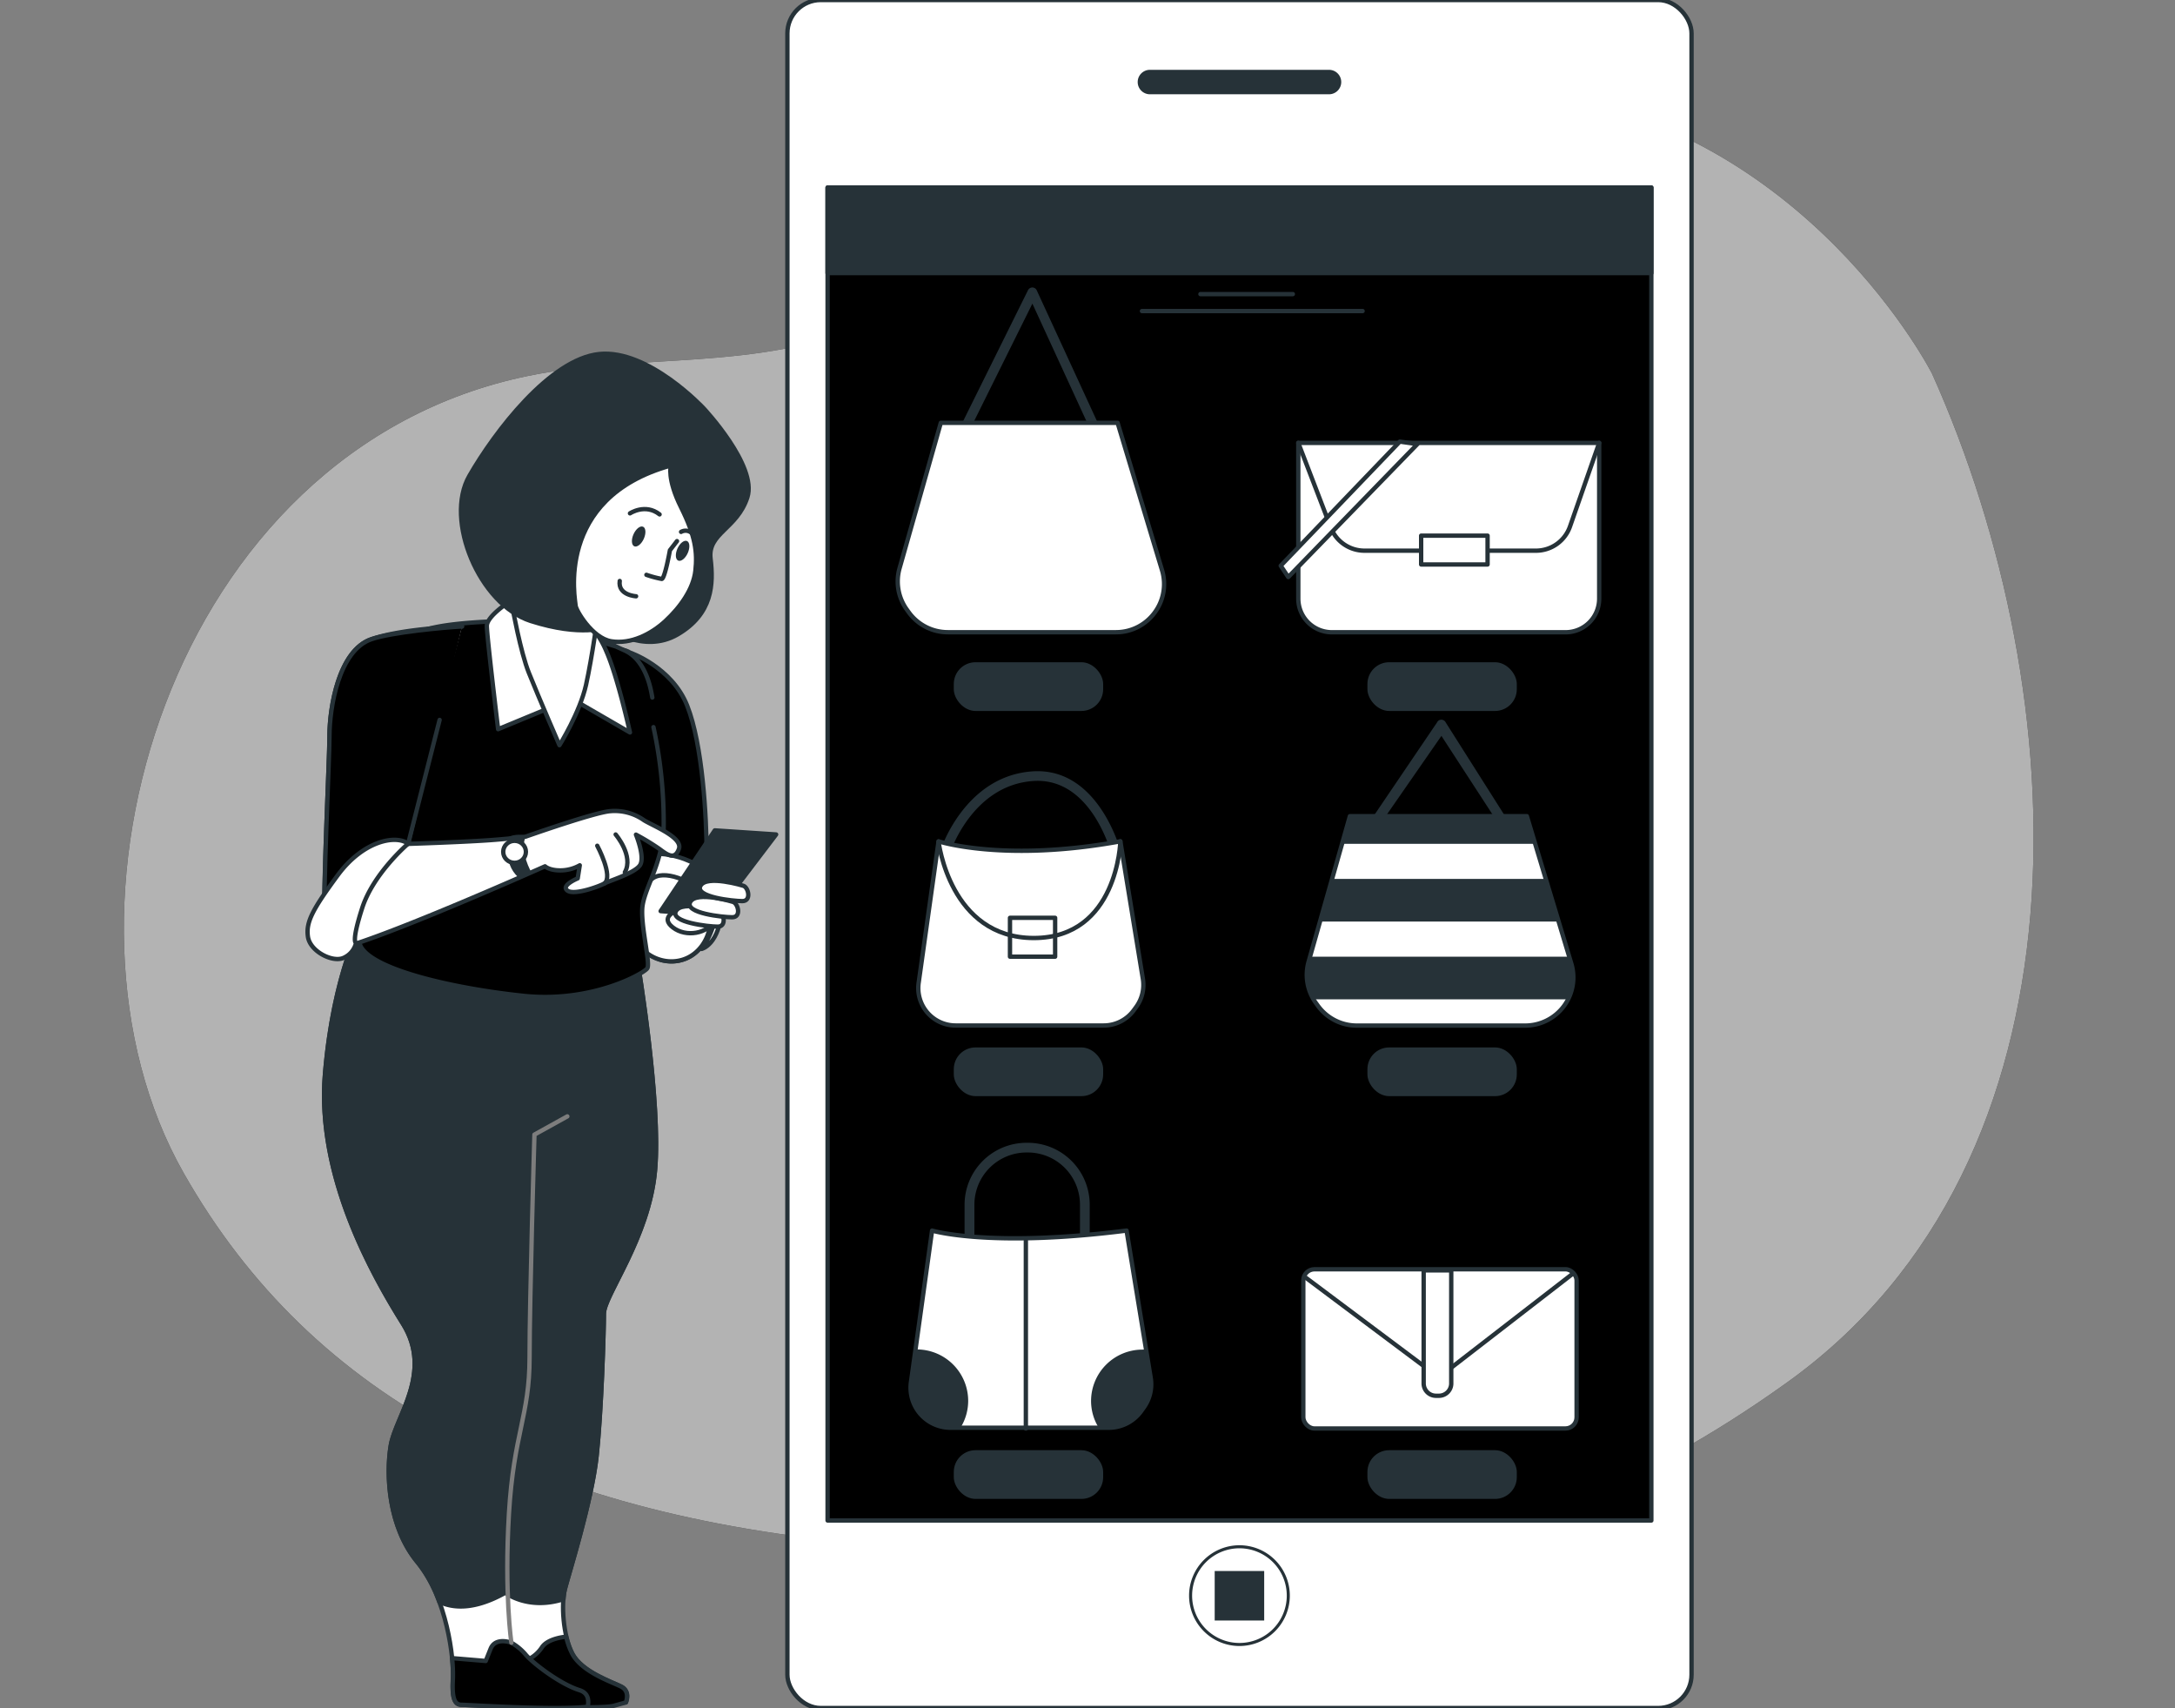 <svg id="Layer_1" data-name="Layer 1" xmlns="http://www.w3.org/2000/svg" viewBox="0 0 500 392.61"><rect x="0" y="0" width="500" height="392.61" fill="#808080" stroke="none"/><defs><style>.cls-1,.cls-6{fill:currentColor;}.cls-2,.cls-3,.cls-5{fill:#fff;}.cls-2{opacity:0.7;isolation:isolate;}.cls-3,.cls-5,.cls-6,.cls-7,.cls-8{stroke:#263238;}.cls-3,.cls-5,.cls-6,.cls-7,.cls-8,.cls-9{stroke-linecap:round;stroke-linejoin:round;}.cls-4,.cls-7{fill:#263238;}.cls-5{stroke-width:0.7px;}.cls-8,.cls-9{fill:none;}.cls-9{stroke:#7d7d7d;}</style></defs><title>cart</title><g id="freepik--background-simple--inject-152"><path class="cls-1" d="M444.15,85.9s-28.54-56.39-91.56-64.75-107,32.37-153.38,53.26c-24.29,10.94-52,6.69-77.8,12C39,103.32,7.92,209.38,42.26,269.7c29.72,52.22,82,79.37,161.7,85.63s135.55,13.58,206.9-37.59S477.44,160.05,444.15,85.9Z"/><path class="cls-2" d="M444.15,85.9s-28.54-56.39-91.56-64.75-107,32.37-153.38,53.26c-24.29,10.94-52,6.69-77.8,12C39,103.32,7.92,209.38,42.26,269.7c29.72,52.22,82,79.37,161.7,85.63s135.55,13.58,206.9-37.59S477.44,160.05,444.15,85.9Z"/></g><g id="freepik--Device--inject-152"><rect class="cls-3" x="181.01" width="207.85" height="392.61" rx="7.67"/><path class="cls-4" d="M305.52,21.67H264.35a2.81,2.81,0,0,1-2.81-2.81h0a2.81,2.81,0,0,1,2.81-2.81h41.17a2.81,2.81,0,0,1,2.81,2.81h0a2.81,2.81,0,0,1-2.81,2.81Z"/><path class="cls-5" d="M296.16,366.8A11.23,11.23,0,1,0,284.93,378a11.23,11.23,0,0,0,11.23-11.23Z"/><rect class="cls-4" x="279.24" y="361.11" width="11.38" height="11.38"/><rect class="cls-6" x="190.25" y="43.11" width="189.37" height="306.39"/><rect class="cls-7" x="190.25" y="43.11" width="189.37" height="19.66"/><line class="cls-8" x1="275.96" y1="67.6" x2="297.2" y2="67.6"/><line class="cls-8" x1="262.52" y1="71.5" x2="313.24" y2="71.5"/><path class="cls-4" d="M220.89,101.48a1.12,1.12,0,0,1-1.12-1.12,1.08,1.08,0,0,1,.12-.5l16.43-33.15a1.11,1.11,0,0,1,2,0l15,32.57a1.12,1.12,0,0,1-.29,1.56h0a1.11,1.11,0,0,1-1.54-.28h0a1,1,0,0,1-.16-.33l-14-30.44-15.38,31A1.13,1.13,0,0,1,220.89,101.48Z"/><path class="cls-3" d="M216.28,97.19h40.64l10.21,33.87a11,11,0,0,1-1.71,9.78h0a11,11,0,0,1-8.88,4.48H217.88a11.08,11.08,0,0,1-8.95-4.56l-.44-.61a11.07,11.07,0,0,1-1.69-9.54Z"/><path class="cls-3" d="M298.46,101.8h69.17v35.81a7.72,7.72,0,0,1-7.72,7.72H306.18a7.72,7.72,0,0,1-7.72-7.72h0v-35.8Z"/><path class="cls-8" d="M298.46,101.8l7.47,19.46a8.3,8.3,0,0,0,7.74,5.32h39.42a8.29,8.29,0,0,0,7.83-5.56l6.71-19.22"/><rect class="cls-3" x="326.7" y="123.12" width="15.27" height="6.63"/><polygon class="cls-3" points="321.8 101.51 294.42 130.04 296.15 132.64 325.84 102.08 321.8 101.51"/><rect class="cls-4" x="219.26" y="152.22" width="34.34" height="11.2" rx="5"/><rect class="cls-4" x="314.35" y="152.22" width="34.34" height="11.2" rx="5"/><path class="cls-4" d="M256.73,197.68a1.12,1.12,0,0,1-1.09-.86c0-.19-4.52-18.21-18.09-17.3-14.14.94-19.18,16.56-19.23,16.72a1.14,1.14,0,0,1-1.41.74,1.11,1.11,0,0,1-.73-1.39h0c0-.18,5.53-17.25,21.22-18.29,15.43-1,20.37,18.81,20.42,19a1.1,1.1,0,0,1-.82,1.31A.9.9,0,0,1,256.73,197.68Z"/><path class="cls-3" d="M215.76,193.39s15,4.89,41.79,0L262.73,225a8.6,8.6,0,0,1-1.5,6.41l-.54.74a8.59,8.59,0,0,1-7,3.57h-34a8.58,8.58,0,0,1-7.74-4.87h0a8.62,8.62,0,0,1-.77-4.9Z"/><path class="cls-8" d="M257.55,193.39s-.55,22.22-19.89,22.22-21.9-22.19-21.9-22.19"/><rect class="cls-8" x="232.18" y="210.97" width="10.38" height="8.93"/><path class="cls-4" d="M314.93,191.91a1.14,1.14,0,0,1-1.11-1.15h0a1.12,1.12,0,0,1,.11-.47l16.43-24.24a1.07,1.07,0,0,1,1-.62,1.13,1.13,0,0,1,1,.65l15,23.67a1.12,1.12,0,0,1-2,.93l-14-21.53L316,191.29A1.14,1.14,0,0,1,314.93,191.91Z"/><path class="cls-3" d="M310.32,187.61H351l10.22,33.88a11.06,11.06,0,0,1-1.71,9.78h0a11.09,11.09,0,0,1-8.89,4.47h-38.7a11.07,11.07,0,0,1-8.95-4.55l-.44-.61a11.06,11.06,0,0,1-1.7-9.52Z"/><polygon class="cls-4" points="306.23 202.03 303.45 211.83 358.25 211.83 355.3 202.03 306.23 202.03"/><path class="cls-4" d="M300.83,221.07A11.09,11.09,0,0,0,302,229.7h58.47a11,11,0,0,0,.75-8.2l-.49-1.6H301.16Z"/><polygon class="cls-4" points="310.32 187.62 308.52 193.96 352.87 193.96 350.95 187.62 310.32 187.62"/><rect class="cls-4" x="219.26" y="240.76" width="34.34" height="11.2" rx="5"/><rect class="cls-4" x="314.35" y="240.76" width="34.34" height="11.2" rx="5"/><path class="cls-4" d="M222.86,288.26a1.12,1.12,0,0,1-1.12-1.12V276.91A14.25,14.25,0,0,1,236,262.68h.3a14.24,14.24,0,0,1,14.21,14.23v9.7a1.12,1.12,0,0,1-2.24,0v-9.7a12,12,0,0,0-12-12H236a12,12,0,0,0-12,12v10.23a1.12,1.12,0,0,1-1.12,1.12Z"/><path class="cls-3" d="M214.27,282.86s13.2,4,44.71,0l5.55,33.85a9.18,9.18,0,0,1-1.61,6.85l-.57.8a9.19,9.19,0,0,1-7.46,3.82H218.51a9.2,9.2,0,0,1-8.28-5.21h0a9.28,9.28,0,0,1-.82-5.24Z"/><path class="cls-4" d="M222.57,322a11.83,11.83,0,0,0-11.81-11.82h-.3l-1.05,7.52a9.28,9.28,0,0,0,.82,5.24h0a9.2,9.2,0,0,0,8.28,5.21h2.31A11.73,11.73,0,0,0,222.57,322Z"/><path class="cls-4" d="M250.82,322a11.65,11.65,0,0,0,1.75,6.16h2.32a9.19,9.19,0,0,0,7.46-3.82l.57-.8a9.18,9.18,0,0,0,1.61-6.85l-1.06-6.47h-.84A11.82,11.82,0,0,0,250.82,322Z"/><line class="cls-8" x1="235.83" y1="284.84" x2="235.83" y2="328.36"/><rect class="cls-3" x="299.61" y="291.75" width="62.83" height="36.6" rx="2.57"/><path class="cls-8" d="M299.9,293.48l28.05,21a4.56,4.56,0,0,0,5.54,0l27.8-21.5"/><path class="cls-3" d="M327.28,292h6.34v26a2.83,2.83,0,0,1-2.83,2.83h-.68a2.83,2.83,0,0,1-2.83-2.83V292Z"/><rect class="cls-4" x="219.26" y="333.34" width="34.34" height="11.2" rx="5"/><rect class="cls-4" x="314.35" y="333.34" width="34.34" height="11.2" rx="5"/></g><g id="freepik--Character--inject-152"><path class="cls-3" d="M83.39,211.61s-6.72,11.76-8.68,35.28,10.92,46.19,17.92,57.39-1.68,21.27-2.8,28S89.27,351,96,359.11s8.4,22.12,8.12,26.87.56,5.88,2,5.88,26.87,1.68,31.07,0l6.72-.56s1.12-2.52-1.12-3.64-9-3.36-11.2-7.55-2.59-11.5-1.73-14.84,6.16-20.16,7.28-30.52,1.68-28.55,1.68-32.75,10.36-17.36,11.76-33-3.92-47.39-3.92-47.39Z"/><path class="cls-6" d="M142.74,387.66c-2.24-1.12-9-3.36-11.2-7.55a17,17,0,0,1-1.39-3.9c-1,.1-4.41.58-5.61,2.5a8.11,8.11,0,0,1-3.92,3.08l-6.16-.56s-.28,5.87.84,8.67c.32.78-1,1.12.09,2,7.85.29,22,.94,25.57.23l2.9-.8S145,388.78,142.74,387.66Z"/><path class="cls-6" d="M133.22,388.5c-4.48-1.4-10.64-6.15-12.32-8.11a12.07,12.07,0,0,0-3.36-2.8s-3.64-1.4-4.76,1.4l-1.12,2.8-7.74-.65a34,34,0,0,1,.19,4.84c-.28,4.76.56,5.88,2,5.88,1.24,0,21.63,1.34,29,.44C135.43,390.71,135.19,389.12,133.22,388.5Z"/><path class="cls-7" d="M129.86,365.27c.84-3.36,6.16-20.16,7.28-30.52s1.68-28.55,1.68-32.75,10.36-17.36,11.76-33-3.92-47.39-3.92-47.39l-63.27-10s-6.72,11.76-8.68,35.28,10.92,46.19,17.92,57.39-1.68,21.27-2.8,28S89.27,351,96,359.11a31.28,31.28,0,0,1,5,9.09c3,1.41,7.86,2,15.16-2.09,0,0,5.17,4.09,13.37,1.48A15.07,15.07,0,0,1,129.86,365.27Z"/><path class="cls-9" d="M130.42,256.61l-7.56,4.19s-1.12,37.8-1.12,51.24-3.64,17.39-4.74,35.87.56,29.68.56,29.68"/><path class="cls-6" d="M144.82,150s9.63,3.29,13.16,12.22,4.46,25.61,4.46,34.07,2.82,15.5-.94,20.91-11.28,4.7-14.8-.24-3.06-8-1.65-19,.94-32.19-.23-36.42-5.41-11.75-5.41-11.75S142.7,148.61,144.82,150Z"/><path class="cls-3" d="M162.88,202.87a10.69,10.69,0,0,0-1-.9,14.14,14.14,0,0,0-13.25-2.84l-4.35,5c-.67,6.27-.36,9,2.4,12.85,3.52,4.94,11,5.64,14.8.24C164.24,213.26,163.49,208.45,162.88,202.87Z"/><path class="cls-3" d="M145.76,209.67s1.64-7,5.17-8.23,10.34,2.12,12.69,6.35-2.35,10.34-2.35,10.34,4.23-.94,4.7-9.64-9.4-12-14.1-12.21S144.58,206.38,145.76,209.67Z"/><path class="cls-6" d="M150.22,167.14a102.76,102.76,0,0,1,2.35,23c-.23,8.46-4.7,14.33-4.93,18.79s1.88,12.46,1.17,13.63-12.68,8-28.43,6.35S86.08,223.06,83,217.66s3.06-43.24,3.29-47.47,4-23,11.28-25.37S122,142.7,122,142.7s18.79,5.64,19.5,5.88-3.06-1.41,2.11.94,6.11,9.63,6.35,10.81"/><path class="cls-3" d="M117.56,138s-5.64,3.53-5.64,5.88,2.59,23.73,2.59,23.73l16.92-7,13.39,7.75s-2.82-12.75-5.41-18.61a21.25,21.25,0,0,0-12.68-12C121.09,135.89,117.56,138,117.56,138Z"/><path class="cls-3" d="M117.8,139.61s1.88,10.33,3.76,15c2.35,5.87,7.05,16.68,7.05,16.68s4.7-7.52,6.11-13.86,2.81-16.69,2.81-16.69-15.74-4.46-16.44-4.93S116.86,137.3,117.8,139.61Z"/><path class="cls-7" d="M161.74,93.83s-12.69-13.63-24-12.45-24,17.85-29.84,28,2.35,29.6,14.1,33.36,17.38,1.41,17.38,1.41,8.46,6.35,16.45,1.65,8.23-11.52,7.52-17.39,6.11-6.81,8.46-14.1S161.74,93.83,161.74,93.83Z"/><path class="cls-3" d="M154.22,107s-.94,3.05,2.35,9.63,3.76,10.34,3.29,14.57-3.53,8.42-6.86,11.51-8,5.41-12.45,4.7-8.22-7.28-8.22-8.22S127.2,114.51,154.22,107Z"/><path class="cls-8" d="M155.63,124.38,154,126.49s-1.17,6.58-1.88,6.58a23.72,23.72,0,0,1-3.52-.94"/><path class="cls-8" d="M146.23,137.06s-4.23-.23-3.76-3.52"/><path class="cls-4" d="M148,123.85c-.56,1.24-1.54,2-2.19,1.72s-.73-1.54-.17-2.78,1.53-2,2.19-1.72S148.55,122.61,148,123.85Z"/><path class="cls-4" d="M158.1,127.14c-.56,1.24-1.54,2-2.19,1.72s-.73-1.54-.17-2.78,1.54-2,2.19-1.72S158.66,125.89,158.1,127.14Z"/><path class="cls-8" d="M144.82,118s3.52-2.35,6.81.24"/><path class="cls-8" d="M156.57,122.26a2.11,2.11,0,0,1,2.82.71"/><path class="cls-3" d="M106.2,144s-13.31.35-20.83,2.93-9.63,15.75-9.63,22.32-2.12,46.06-.74,48.88,50.29-19,50.29-19,.94.94,3.52.94a9.2,9.2,0,0,0,4.47-1.17l-.47,3s-4,1.65-2.35,2.82,7.75-1.17,8.45-1.64,7.05-2.35,8.23-4.23-.94-7-.94-7a54,54,0,0,1,5.4,3.29c1.88,1.41,3.53,2.59,4.47,0s-5.64-5.17-8-6.58a11.65,11.65,0,0,0-7.76-2.11c-3.52.23-19.5,5.87-19.5,5.87s-.9.21-7,.71-20,.94-20,.94l6.11-25.85"/><path class="cls-4" d="M116.82,192.46s-1.3,6,2.28,9.13l3.1-1s-2.87-4.85-1.35-8.33C121.06,191.8,118,191.61,116.82,192.46Z"/><ellipse class="cls-3" cx="118.29" cy="195.8" rx="2.61" ry="2.53"/><path class="cls-8" d="M137.3,194.4s3.76,7,1.64,8.69"/><path class="cls-8" d="M141.53,191.81s4.23,4.94,2.11,8.69"/><path class="cls-6" d="M106.2,144c-4.17.23-16.15,1.32-20.83,2.93-7.52,2.59-9.63,15.75-9.63,22.32,0,5.57-1.52,34.7-1.13,45.23,4.43-15.12,19.22-20.55,19.22-20.55l7.23-28.45"/><path class="cls-3" d="M93.83,193.93s-8,6.81-10.57,14.8-1.41,8-1.41,8a5,5,0,0,1-3.06,3.52c-2.58.94-7.52-1.64-8-4.93s.94-6.11,6.82-14.1S91,191.81,93.83,193.93Z"/><polygon class="cls-7" points="164.32 190.87 151.87 209.43 164.32 210.37 178.42 191.81 164.32 190.87"/><path class="cls-3" d="M155.39,209.43s-3.76,1.41-.7,3.76,8,1.41,9.63-1.64S155.39,209.43,155.39,209.43Z"/><path class="cls-3" d="M165.26,209.43s-8.46-2.58-9.87,0S162.91,213,165,213,166.44,209.9,165.26,209.43Z"/><path class="cls-3" d="M168.55,207.32s-8.46-2.59-9.87,0,7.52,3.52,9.64,3.52S169.73,207.79,168.55,207.32Z"/><path class="cls-3" d="M170.9,203.61s-8.46-2.59-9.87,0,7.52,3.52,9.63,3.52S172.07,204,170.9,203.61Z"/></g></svg>